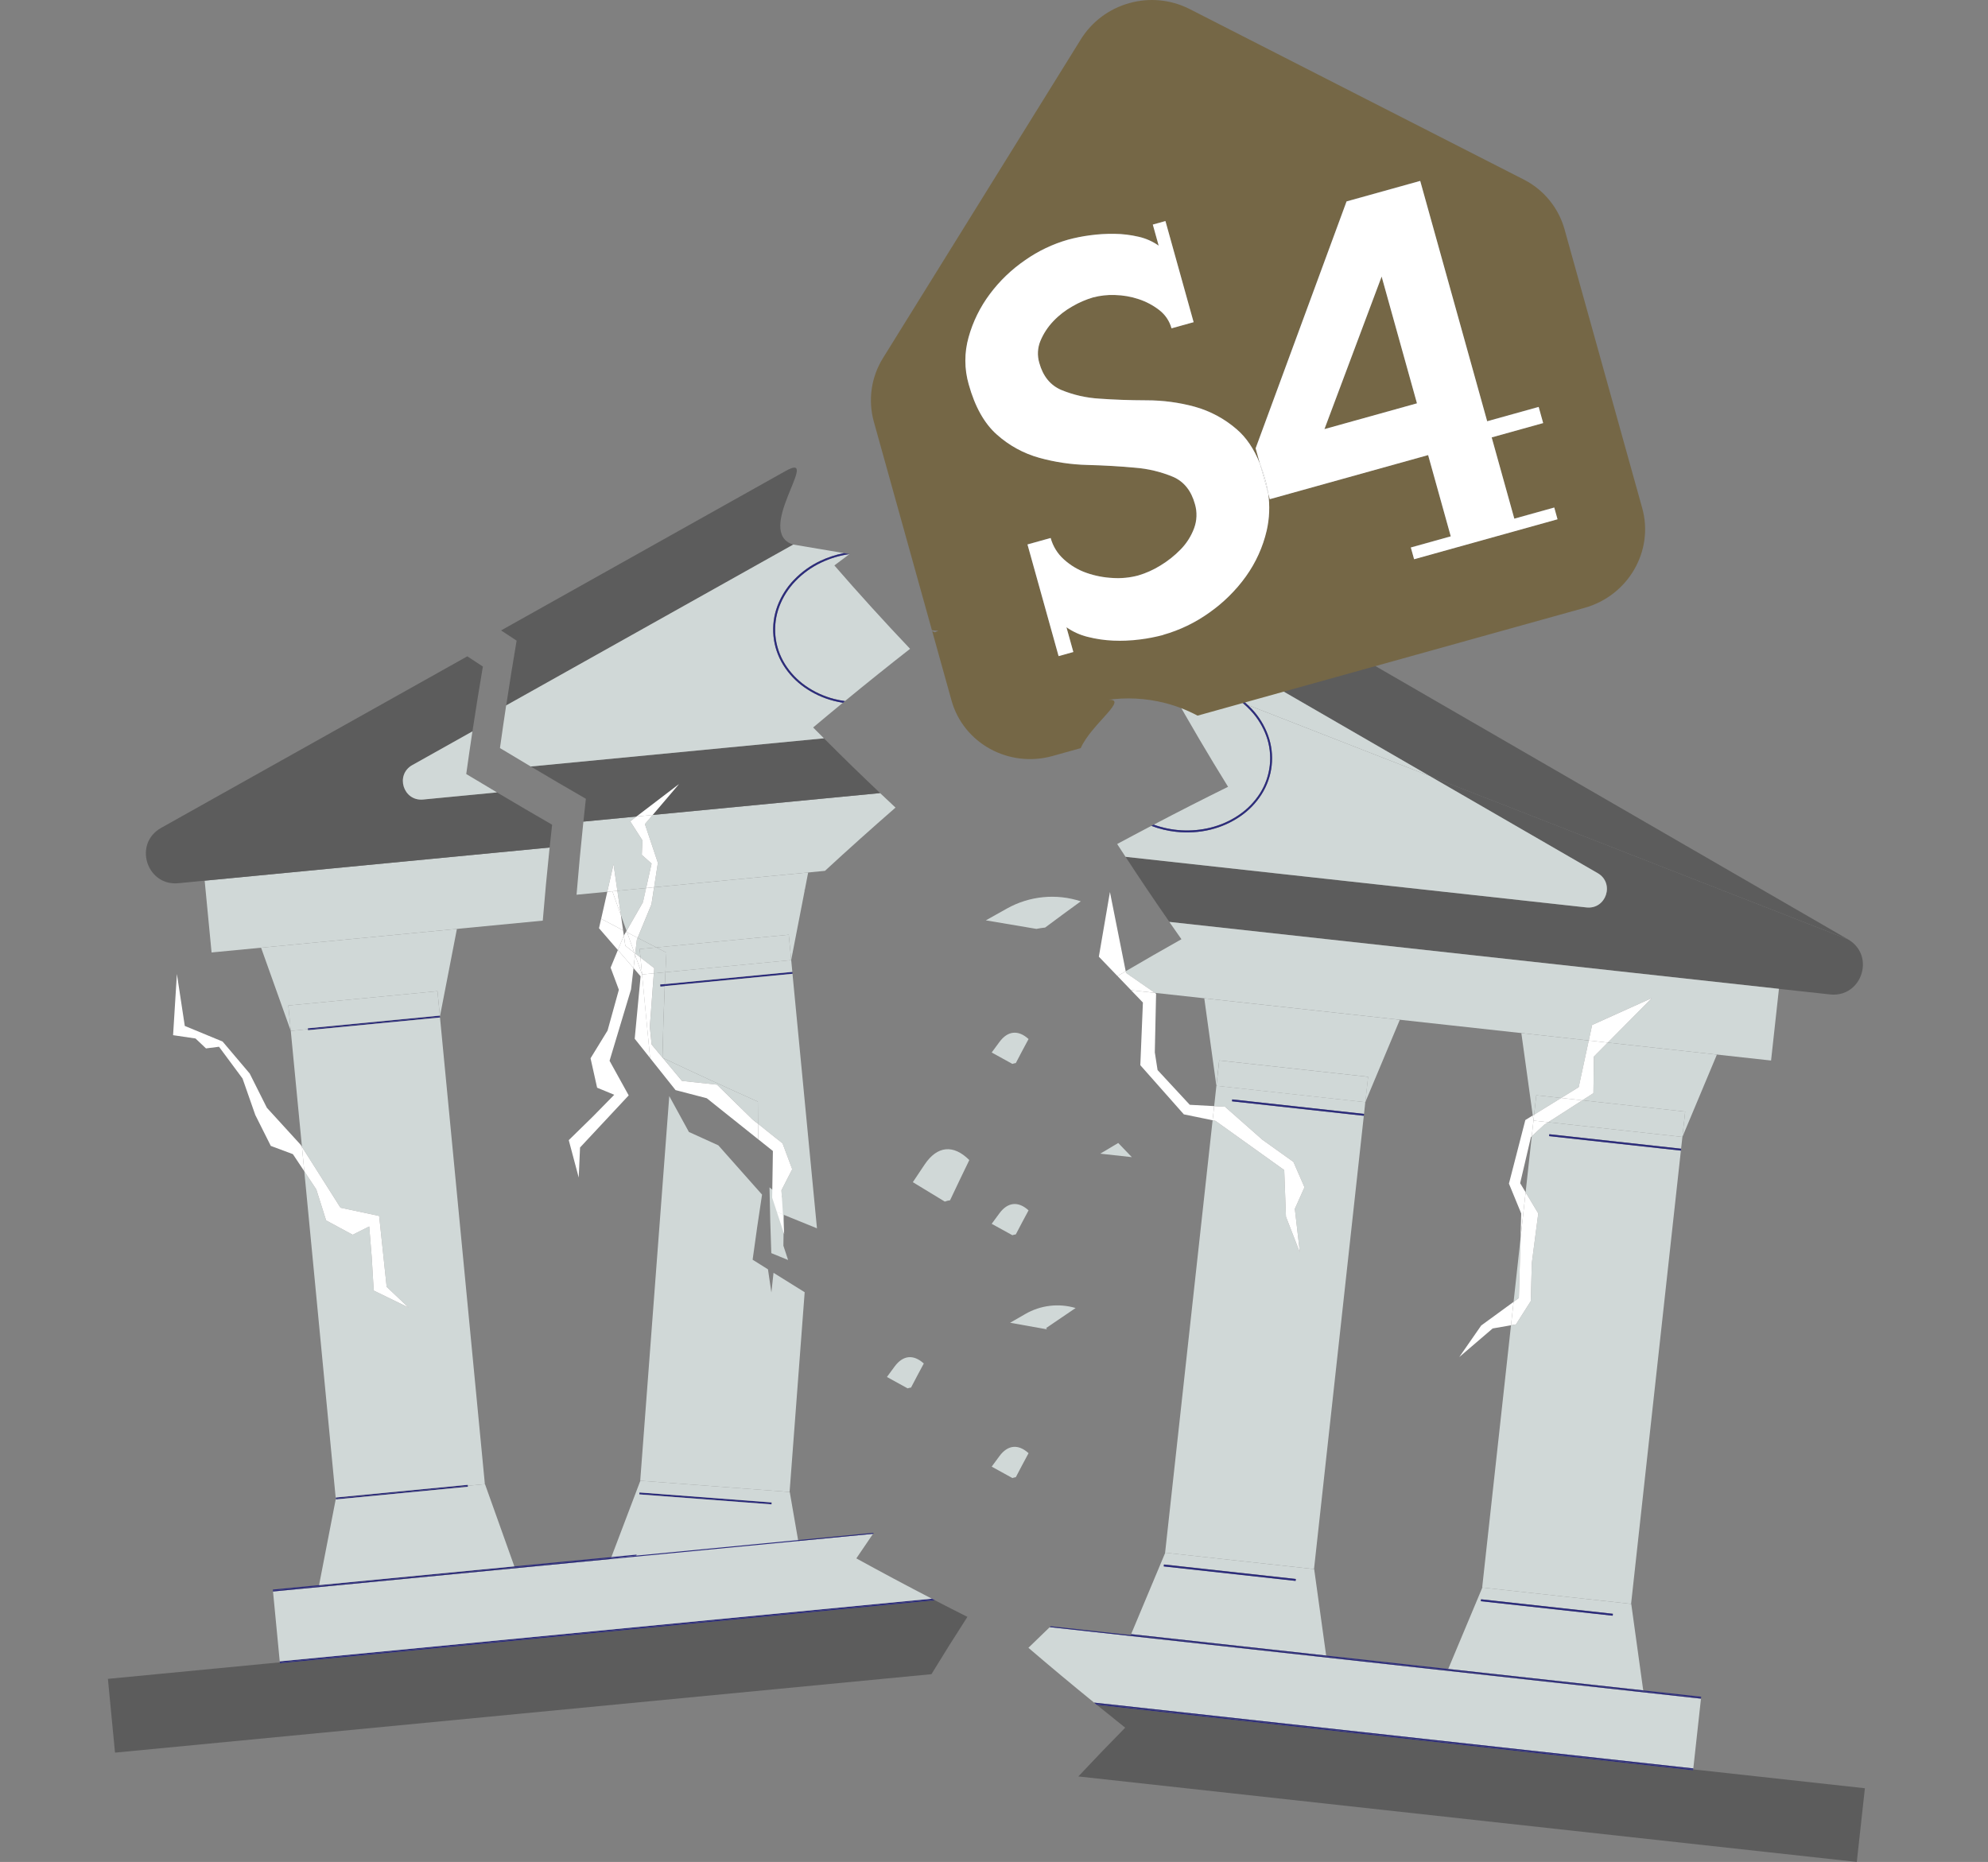 <?xml version="1.0" encoding="UTF-8"?>
<svg id="Layer_2" data-name="Layer 2" xmlns="http://www.w3.org/2000/svg" viewBox="0 0 778.03 728.83">
  <rect x="0" y="0" width="778.03" height="728.83" fill="#808080" stroke="none"/>
  <defs>
    <style>
      .cls-1 {
        fill: rgba(92, 92, 92, 0);
      }

      .cls-1, .cls-2, .cls-3, .cls-4, .cls-5, .cls-6, .cls-7 {
        stroke-width: 0px;
      }

      .cls-2 {
        fill: none;
      }

      .cls-3 {
        fill: #756746;
      }

      .cls-4 {
        fill: #5c5c5c;
      }

      .cls-5 {
        fill: #2c2c7c;
      }

      .cls-6 {
        fill: #d0d8d7;
      }

      .cls-7 {
        fill: #fff;
      }
    </style>
  </defs>
  <g id="Layer_8" data-name="Layer 8">
    <g>
      <polygon class="cls-2" points="519.05 648.43 519.05 648.44 519.05 648.43 472.29 643.3 519.05 648.43"/>
      <path class="cls-5" d="m375.88,212.07l1.1.29-.16-.37c-.31.02-.62.04-.94.07Z"/>
      <path class="cls-2" d="m196.1,246.76l111.47-62.47s.02-.01.03-.02c.33-.19.64-.34.93-.49,6.84-3.67,14.27-5.9,21.85-6.63,7.93-.76,16.02.11,23.75,2.66l3.17,1.05c-1.57-1.94-3.15-3.89-4.7-5.84l-173.95,16.72c-2.87,12.61-5.57,25.27-8.07,37.96,8.41,5.76,16.94,11.43,25.53,17.05Z"/>
      <path class="cls-2" d="m255.99,347.32l60.31-5.8-1.29,6.67c2.61-2.45,5.23-4.88,7.86-7.31l-66.87,6.43h0Z"/>
      <path class="cls-2" d="m243.86,364.17c.1.69.2,1.37.3,2.06l.84-1.47c-.38-.2-.76-.39-1.14-.59Z"/>
      <path class="cls-2" d="m225.64,350.22c-.11,1.37-.23,2.74-.34,4.11,3.31,1.78,6.65,3.53,9.98,5.29.8-3.52,1.59-7.04,2.39-10.56l-12.03,1.16Z"/>
      <polygon class="cls-2" points="252.88 347.61 241.62 348.69 241.62 348.7 252.88 347.62 252.88 347.61"/>
      <path class="cls-2" d="m245.2,364.4l-2.2-6.17c.29,1.98.57,3.96.86,5.94.38.2.76.39,1.14.59l.2-.35Z"/>
      <rect class="cls-5" x="185.4" y="387.77" width="0" height=".37" transform="translate(-23.84 12.32) rotate(-3.58)"/>
      <rect class="cls-5" x="185.36" y="387.39" width="0" height=".38" transform="translate(-36.26 19.53) rotate(-5.49)"/>
      <path class="cls-6" d="m259.42,414.11l7.5,9,13.72,1.47,13.95,13.67,2.11,1.68c-.04-2.9-.07-5.8-.08-8.7-12.51-5.59-24.91-11.3-37.18-17.12Z"/>
      <path class="cls-6" d="m258.49,386.14l-.07-.75,1.79-.17c.07-1.55.14-3.11.21-4.66l-4.53.43-1.56,20.88.7,6.98,4.23,5.08c.19-9.33.5-18.65.9-27.96l-1.68.16Z"/>
      <path class="cls-6" d="m306.87,469.35l-5.71-4.56c.15,8.57.37,17.15.7,25.73,2.18.91,4.38,1.79,6.57,2.69l-1.84-5.6.28-18.26Z"/>
      <path class="cls-6" d="m251.65,353.14l1.23-5.53-11.26,1.08,1.38,9.53,2.2,6.17,6.45-11.26Z"/>
      <path class="cls-6" d="m248.61,373.22l2.04,1.58-.32-3.3,6.54-.63c-2.45-1.25-4.89-2.51-7.32-3.77l-.31.74-.63,5.38Z"/>
      <path class="cls-6" d="m314.93,348.59l.08-.4c-.09.08-.17.16-.26.24.06.05.12.11.18.16Z"/>
      <path class="cls-6" d="m250.65,374.8l5.4,4.18-.15,2.01,4.53-.43c.12-2.56.24-5.11.38-7.67-1.32-.67-2.62-1.35-3.93-2.03l-6.54.63.32,3.3Z"/>
      <rect class="cls-5" x="310.12" y="380.43" width="0" height=".75" transform="translate(-35.02 31.43) rotate(-5.49)"/>
      <path class="cls-5" d="m258.49,386.14l1.68-.16c.01-.25.02-.5.03-.76l-1.79.17.07.75Z"/>
      <path class="cls-5" d="m260.18,385.98l49.98-4.8-.07-.75-49.88,4.79c-.01.25-.02.5-.03.76Z"/>
      <path class="cls-6" d="m240.11,338.28c.5,3.47,1,6.94,1.51,10.41l11.26-1.08,2.13-9.58-3.83-3.41.24-5.66-4.77-7.47,2.46-1.88-20.79,2c-1,9.52-1.89,19.06-2.68,28.62l12.03-1.16c.81-3.6,1.63-7.19,2.44-10.79Z"/>
      <path class="cls-4" d="m307.57,184.3s.02-.01.03-.02c-.01,0-.02.01-.03.02l-111.47,62.47s0,0,0,0l111.47-62.47Z"/>
      <polygon class="cls-4" points="228.32 321.61 228.32 321.61 249.11 319.61 249.11 319.61 228.32 321.61"/>
      <polygon class="cls-4" points="255.44 319 344.45 310.45 344.45 310.45 255.44 319 255.44 319"/>
      <path class="cls-1" d="m76.25,313.92h0c-1.37.77-2.48,1.7-3.36,2.74.88-1.04,1.99-1.97,3.36-2.74Z"/>
      <polygon class="cls-1" points="249.11 319.61 249.11 319.61 228.32 321.61 228.32 321.61 249.11 319.61"/>
      <polygon class="cls-1" points="255.44 319 344.45 310.45 344.45 310.44 255.44 319 255.44 319"/>
      <g>
        <path class="cls-6" d="m259.27,413.93l.14.17c12.28,5.82,24.67,11.53,37.18,17.12.02,2.9.05,5.8.08,8.7l9.58,7.64,3.79,10.14-4.22,8.24.59,9.46c4.43,1.82,8.86,3.63,13.32,5.41l-9.58-99.63-49.98,4.8c-.4,9.31-.71,18.63-.9,27.96Z"/>
        <path class="cls-6" d="m260.42,380.56c-.07,1.55-.15,3.11-.21,4.66l49.88-4.79-.44-4.61h0s-49.22,4.74-49.22,4.74Z"/>
        <path class="cls-6" d="m255.99,347.32l-1.03,6.67-5.41,13.11c2.44,1.26,4.88,2.52,7.32,3.77l51.82-4.98.95,9.93,5.28-27.23c-.06-.05-.12-.11-.18-.16.09-.08.17-.16.26-.24l1.29-6.67-60.31,5.8Z"/>
        <path class="cls-6" d="m260.42,380.56l49.22-4.73h0s-.95-9.94-.95-9.94l-51.82,4.98c1.31.67,2.62,1.36,3.93,2.03-.14,2.55-.26,5.11-.38,7.67Z"/>
        <path class="cls-6" d="m252.39,322.58l5.08,15.18-1.48,9.55,66.87-6.43c9.1-8.4,18.31-16.65,27.61-24.76-2.02-1.88-4.02-3.78-6.03-5.67l-89.02,8.56-3.05,3.58Z"/>
        <path class="cls-4" d="m229.29,312.68c-.33,2.97-.65,5.95-.97,8.93l20.79-2,16.61-12.68-10.28,12.07,89.01-8.56c-7.44-7.04-14.77-14.18-21.99-21.44l-114.74,11.03c7.14,4.25,14.32,8.48,21.57,12.64Z"/>
        <path class="cls-4" d="m307.57,184.3l-111.47,62.47c2.03,1.33,4.05,2.68,6.09,4-1.45,8.44-2.8,16.91-4.08,25.38l112.37-62.97-.14-.02c-15.08-4.98,10.14-35.28-1.82-29.36-.29.14-.59.3-.93.49-.01,0-.02.01-.03.02Z"/>
        <path class="cls-6" d="m311.29,227.47c-2.74,2.84-4.88,6.21-6.28,9.9-2.82,7.44-2.02,15.76,2.16,22.52,2.08,3.36,4.82,6.25,8.05,8.52,3.4,2.4,7.21,4.16,11.25,5.19,1.4.36,2.8.63,4.22.82,8.42-6.93,16.92-13.75,25.48-20.45-10.12-10.66-20-21.54-29.63-32.64,1.98-1.49,3.96-2.97,5.95-4.45h-.01c-3.86.53-7.61,1.66-11.14,3.34-3.76,1.78-7.17,4.24-10.05,7.25Z"/>
        <path class="cls-6" d="m195.68,292.83c3.99,2.42,8.01,4.81,12.03,7.2l114.74-11.03c-1.41-1.41-2.82-2.82-4.22-4.24,3.87-3.26,7.75-6.48,11.65-9.69-1.21-.19-2.42-.44-3.61-.75-4.12-1.06-8.02-2.86-11.49-5.31-3.32-2.32-6.12-5.3-8.26-8.74-4.3-6.96-5.12-15.52-2.23-23.18,1.44-3.79,3.63-7.24,6.44-10.15,2.94-3.07,6.42-5.58,10.27-7.4,2.96-1.4,6.07-2.41,9.24-3.04l-19.78-3.34-112.37,62.97c-.84,5.56-1.65,11.12-2.42,16.68Z"/>
      </g>
      <path class="cls-5" d="m310.74,226.96c-2.81,2.91-5,6.37-6.44,10.15-2.9,7.65-2.07,16.22,2.23,23.18,2.13,3.44,4.94,6.41,8.26,8.74,3.48,2.45,7.37,4.25,11.49,5.31,1.19.31,2.4.56,3.61.75.27-.22.53-.44.8-.65-1.41-.2-2.82-.47-4.22-.82-4.03-1.03-7.85-2.79-11.25-5.19-3.23-2.27-5.97-5.16-8.05-8.52-4.18-6.76-4.98-15.08-2.16-22.52,1.4-3.69,3.54-7.06,6.28-9.9,2.88-3.01,6.29-5.46,10.05-7.25,3.52-1.68,7.28-2.81,11.14-3.34l-2.22-.37c-3.17.63-6.28,1.64-9.24,3.04-3.85,1.82-7.33,4.33-10.27,7.4Z"/>
      <g>
        <path class="cls-2" d="m322.52,405.27h0s-.06.75-.06.75h0s-7.54,99.81-7.54,99.81c5.12,3.16,10.26,6.31,15.43,9.43-1.41,13.21-2.61,26.46-3.59,39.74.98-13.28,2.18-26.53,3.59-39.74-5.17-3.12-10.3-6.27-15.43-9.43l-5.9,78.19h.05s5.84,33.68,5.84,33.68l16.69,1.26c7.61-7.78,15.32-15.45,23.14-22.99-12.4-10.26-24.61-20.77-36.62-31.53,11.23-10.46,22.67-20.68,34.28-30.66-11.62-10.75-23.03-21.74-34.22-32.96,12.01-9.97,24.19-19.68,36.54-29.15-10.8-11.2-21.38-22.61-31.72-34.25,12.74-9.43,25.64-18.6,38.69-27.5-9.9-11.53-19.56-23.27-28.97-35.2l-9.85,25.93-.35,4.62Z"/>
        <rect class="cls-5" x="275.73" y="560.59" width=".75" height="51.9" transform="translate(-329.57 817.67) rotate(-85.68)"/>
        <g>
          <path class="cls-6" d="m314.93,505.83c-4.09-2.52-8.14-5.06-12.2-7.6l-.84,7.7-1.33-9.06c-2-1.26-4.02-2.5-6.01-3.77,1.14-8.51,2.38-17,3.69-25.48l-17.11-19.29-11.51-5.23-7.69-14.05-11.37,150.56h.05s58.41,4.41,58.41,4.41l5.9-78.19Z"/>
          <path class="cls-6" d="m309.07,584.02h-.05s-58.41-4.41-58.41-4.41l-12.26,32.31,76.57,5.78-5.84-33.67Zm-58.87.94l.06-.75,51.76,3.91-.06.75-51.76-3.91Z"/>
          <path class="cls-5" d="m314.98,618.08l16.28,1.23c.11-.12.23-.23.34-.35l-16.69-1.26.07.38Z"/>
        </g>
        <polygon class="cls-5" points="314.98 618.08 314.91 617.7 238.34 611.92 238.21 612.28 314.98 618.08"/>
        <rect class="cls-5" x="276.59" y="576.69" width="0" height="76.99" transform="translate(-357.67 844.67) rotate(-85.68)"/>
      </g>
      <rect class="cls-5" x="122.71" y="640.17" width="0" height=".37" transform="translate(-59.24 14.25) rotate(-5.36)"/>
      <path class="cls-6" d="m409.03,363.08c4.63-3.45,9.28-6.88,13.95-10.27-9.6-3.14-20.08-2.11-28.89,2.82l-8.27,4.63,19.78,3.34c1.14-.22,2.28-.4,3.43-.52Z"/>
      <path class="cls-6" d="m391.15,474.92l-3.04,4.13,8.1,4.46c.44-.16.89-.26,1.34-.32,1.65-3.17,3.31-6.31,4.99-9.41-4.02-3.67-8.15-3.26-11.39,1.14Z"/>
      <path class="cls-6" d="m371.82,469.83c2.5-5.3,5.01-10.55,7.53-15.74-6.23-6.22-12.57-5.59-17.49,1.76l-4.61,6.9,12.51,7.6c.68-.26,1.36-.43,2.06-.52Z"/>
      <path class="cls-6" d="m420.96,512.01c-6.61-1.95-13.71-1.12-19.71,2.35l-5.93,3.42,14.21,2.53c.07-.01.15-.03.22-.04-.11-.14-.23-.28-.35-.41,3.84-2.64,7.69-5.25,11.55-7.85Z"/>
      <path class="cls-6" d="m391.15,407.86l-3.04,4.13,8.1,4.46c.44-.16.89-.26,1.34-.32,1.65-3.17,3.31-6.31,4.99-9.41-4.02-3.67-8.15-3.26-11.39,1.14Z"/>
      <path class="cls-6" d="m350.15,534.87l-3.04,4.13,8.1,4.46c.44-.16.89-.26,1.34-.32,1.65-3.17,3.31-6.31,4.99-9.41-4.02-3.67-8.15-3.26-11.39,1.14Z"/>
      <path class="cls-6" d="m391.15,569.97l-3.04,4.13,8.1,4.46c.44-.16.89-.26,1.34-.32,1.65-3.17,3.31-6.31,4.99-9.41-4.02-3.67-8.15-3.26-11.39,1.14Z"/>
      <path class="cls-4" d="m496.61,236.63l-2.89-1.67c-2.99-1.73-6.11-3.15-9.31-4.31l-43.5,18.97c-1,3.63-.51,6.93,3.16,9.05l.13.05,9.04-2.85c9.64-3.04,20.1-1.9,28.86,3.12,7.08-3.19,14.18-6.32,21.3-9.38-2.3-4.31-4.55-8.64-6.79-12.98Z"/>
      <path class="cls-4" d="m716.18,389.26l-19.96-2.19h0s19.96,2.19,19.96,2.19c7.4.81,12.33-4.73,12.85-10.67-.51,5.95-5.44,11.49-12.85,10.67Z"/>
      <polygon class="cls-4" points="696.22 387.07 457.64 360.87 457.64 360.87 696.22 387.07 696.22 387.07"/>
      <path class="cls-1" d="m729.03,378.59c.35-4.07-1.37-8.33-5.78-10.88h0s0,0,0,0c4.41,2.55,6.13,6.81,5.78,10.88Z"/>
      <polygon class="cls-1" points="696.22 387.07 457.64 360.87 457.64 360.87 696.22 387.07 696.22 387.07"/>
      <path class="cls-6" d="m479.46,270.69c-4.01-1.98-8.34-3.24-12.78-3.71-.56-.06-1.12-.11-1.68-.15,0,0,0,0,0,0l21.36,8.34c-2.1-1.76-4.41-3.27-6.89-4.48Z"/>
      <path class="cls-6" d="m473.61,324c4.05-.98,7.88-2.69,11.32-5.04,3.26-2.22,6.04-5.08,8.17-8.41,4.27-6.71,5.18-15.02,2.47-22.49-1.35-3.71-3.44-7.11-6.15-9.98-.96-1.03-1.99-1.99-3.07-2.9l-21.36-8.34c-2.24,1.05-4.49,2.09-6.73,3.15,7.17,12.83,14.62,25.5,22.36,37.99-9.75,4.81-19.46,9.76-29.11,14.83,7.07,2.53,14.75,2.97,22.1,1.2Z"/>
      <path class="cls-4" d="m696.22,387.07l19.96,2.19c7.4.81,12.33-4.73,12.85-10.67.35-4.07-1.37-8.33-5.78-10.88h0s-163.74-63.96-163.74-63.96l65.75,38.02c6.76,3.91,3.36,14.29-4.4,13.43l-180.37-19.81c5.6,8.57,11.32,17.06,17.16,25.47l238.58,26.2h0Z"/>
      <polygon class="cls-2" points="580.12 621.43 580.07 621.42 591.35 518.76 584.17 520.01 571.1 531.21 579.69 518.85 592.36 509.6 595.08 484.78 595.35 475 590.54 463.31 596.96 438.43 599.87 436.63 595.4 404.4 621.79 407.3 621.79 407.29 451.97 388.64 452.45 388.98 451.95 411.93 453.03 418.86 465.63 432.46 475.18 432.98 476.05 425.02 471.31 390.78 547.84 399.18 534.33 431.42 533.83 436.01 533.83 436.01 533.75 436.75 533.75 436.75 514.26 614.19 514.31 614.2 519 648.05 566.77 653.3 580.12 621.43"/>
      <path class="cls-2" d="m455.98,607.79l18.59-169.28-11.26-2.31-17.04-19.24,1.01-24.53-4.62-4.81-12.36-1.36c-3.07,1.84-6.13,3.69-9.18,5.55l-.16.38c9,12.25,18.26,24.31,27.76,36.17-9.42,5.97-18.77,12.09-28.05,18.33.34.1.69.2,1.03.32-3.34,2.51-6.67,5.04-9.99,7.6-.75.08-1.5.2-2.24.34,9.83,11.84,19.9,23.47,30.19,34.9-12.66,9.04-25.17,18.33-37.51,27.89,10.8,11.59,21.84,22.96,33.08,34.1-11.95,9.58-23.72,19.4-35.3,29.47,11.64,11.16,23.49,22.08,35.53,32.76-8.07,7.27-16.04,14.67-23.91,22.19l31.13,3.42,13.35-31.87h-.05Z"/>
      <polygon class="cls-2" points="594.93 463.14 597.07 466.71 599.47 444.8 599.16 445.09 594.93 463.14"/>
      <path class="cls-2" d="m493.2,229.95c1.12,2.23,2.27,4.46,3.41,6.68l226.63,131.08h0c4.41,2.55,6.13,6.82,5.78,10.89-.51,5.95-5.44,11.49-12.85,10.67l-19.96-2.19-3.08,28.06-63.91-7.02s0,0,0,0l42.71,4.69-13.5,32.23-.51,4.6-.08.75-19.49,177.44h.05s4.69,33.86,4.69,33.86l22.68,2.49-.04.37h0s-3.08,28.06-3.08,28.06l67.18,7.38,48.19-438.75-284.84-31.28Z"/>
      <polygon class="cls-6" points="482.15 431.09 482.24 430.34 533.83 436.01 534.33 431.42 476.05 425.02 475.18 432.98 479.4 433.21 494.05 446.13 506.21 454.82 510.53 464.74 506.75 473.19 508.73 490.29 503.28 476.26 502.6 458.01 475.7 438.75 474.57 438.52 455.98 607.79 456.03 607.8 514.26 614.19 533.75 436.75 482.15 431.09"/>
      <polygon class="cls-6" points="535.42 421.49 534.33 431.42 547.84 399.18 471.31 390.78 476.05 425.02 477.14 415.09 535.42 421.49"/>
      <rect class="cls-6" x="500.74" y="393.94" width="9.99" height="58.63" transform="translate(29.8 879.76) rotate(-83.73)"/>
      <rect class="cls-5" x="533.41" y="436.38" width=".75" height="0" transform="translate(41.72 919.32) rotate(-83.73)"/>
      <rect class="cls-5" x="507.62" y="407.59" width=".75" height="51.9" transform="translate(21.58 891.17) rotate(-83.73)"/>
      <path class="cls-6" d="m514.31,614.2h-.05s-58.23-6.4-58.23-6.4l-13.35,31.87,76.33,8.38-4.69-33.85Zm-7.27,4.6l-51.59-5.67.08-.75,51.59,5.67-.08.75Z"/>
      <rect class="cls-5" x="480.9" y="589.64" width=".75" height="51.91" transform="translate(-183.18 1026.79) rotate(-83.73)"/>
      <polygon class="cls-6" points="595.08 484.78 592.36 509.6 594.43 508.08 595.08 484.78"/>
      <polygon class="cls-6" points="605.93 439.27 604.3 440.32 599.47 444.8 597.07 466.71 602.02 474.98 599.5 494.35 599.1 509.28 593.29 518.42 591.35 518.76 580.07 621.42 580.12 621.43 638.35 627.82 657.84 450.38 606.25 444.72 606.33 443.97 657.92 449.64 658.43 445.04 658.43 445.04 605.93 439.27"/>
      <polygon class="cls-6" points="599.87 436.63 600.41 436.31 601.24 428.72 610.98 429.79 617.86 425.55 621.79 407.3 595.4 404.4 599.87 436.63"/>
      <path class="cls-6" d="m623.61,427.9l-4.35,2.8,40.26,4.42-1.09,9.92,13.5-32.23-42.71-4.69c-1.81,1.82-3.62,3.65-5.42,5.47l-.18,14.31Z"/>
      <polygon class="cls-6" points="600.41 436.31 610.98 429.79 601.24 428.72 600.41 436.31"/>
      <polygon class="cls-6" points="619.26 430.7 605.93 439.27 658.43 445.04 658.43 445.04 659.52 435.12 619.26 430.7"/>
      <rect class="cls-5" x="631.71" y="421.22" width=".75" height="51.9" transform="translate(118.57 1026.66) rotate(-83.73)"/>
      <path class="cls-6" d="m566.77,653.3l76.33,8.38-4.69-33.85h-.05s-58.23-6.4-58.23-6.4l-13.35,31.87Zm64.36-20.87l-51.59-5.67.08-.75,51.59,5.67-.08.75Z"/>
      <rect class="cls-5" x="605" y="603.27" width=".75" height="51.91" transform="translate(-86.18 1162.28) rotate(-83.73)"/>
      <path class="cls-6" d="m451.97,388.64l169.82,18.65,1.31-6.07c7.8-3.52,15.61-7.04,23.41-10.56-5.76,5.82-11.52,11.63-17.29,17.45l63.91,7.02,3.08-28.06-238.58-26.2c1.58,2.26,3.15,4.53,4.74,6.78-7.31,4.1-14.58,8.28-21.82,12.53.04.21.08.43.13.64l11.27,7.82Z"/>
      <path class="cls-6" d="m437.64,447.4c-2.35,1.39-4.7,2.78-7.04,4.19l12.36,1.36-5.32-5.54Z"/>
      <path class="cls-6" d="m662.66,692.61h0s3.08-28.06,3.08-28.06h0s-.04.37-.04.37l-254.87-27.99c-2.8,2.68-5.58,5.37-8.35,8.08,8.48,7.28,17.06,14.43,25.72,21.47l234.51,25.76-.04.37Z"/>
      <path class="cls-4" d="m662.66,692.61l-.04.37-233.36-25.63c3.69,2.99,7.39,5.97,11.1,8.93-6.19,6.28-12.3,12.65-18.34,19.09l304.66,33.46,3.17-28.84-67.18-7.38h0Z"/>
      <path class="cls-4" d="m559.5,303.75l163.74,63.95-226.63-131.08c2.23,4.34,4.49,8.67,6.79,12.98-7.12,3.06-14.22,6.19-21.3,9.38.04.02.07.04.11.06l77.29,44.7Z"/>
      <path class="cls-6" d="m488.35,275.96l71.15,27.79-77.29-44.7s-.07-.04-.11-.06c-5.26,2.37-10.51,4.78-15.75,7.21,4.64.46,9.2,1.74,13.45,3.82,3.14,1.54,6.02,3.55,8.55,5.94Z"/>
      <path class="cls-6" d="m625.25,341.77l-65.75-38.02-71.15-27.79c.55.52,1.09,1.05,1.61,1.61,2.77,2.95,4.92,6.44,6.3,10.24,2.79,7.69,1.85,16.24-2.54,23.14-2.18,3.41-5.03,6.35-8.37,8.63-3.51,2.41-7.43,4.15-11.56,5.15-4.43,1.08-9.01,1.38-13.54.86-3.31-.35-6.55-1.14-9.65-2.32-4.47,2.35-8.93,4.71-13.38,7.11,1.08,1.67,2.18,3.34,3.27,5.01l180.37,19.81c7.76.85,11.17-9.52,4.4-13.43Z"/>
      <path class="cls-5" d="m479.46,270.69c2.47,1.21,4.78,2.72,6.89,4.48l2,.78c-2.54-2.39-5.42-4.4-8.55-5.94-4.25-2.08-8.81-3.36-13.45-3.82-.45.21-.9.42-1.35.63.56.04,1.12.09,1.68.15,4.45.47,8.77,1.73,12.78,3.71Z"/>
      <path class="cls-5" d="m473.79,324.73c4.14-1,8.05-2.75,11.56-5.15,3.35-2.28,6.2-5.21,8.37-8.63,4.4-6.9,5.33-15.45,2.54-23.14-1.39-3.8-3.53-7.29-6.3-10.24-.52-.56-1.06-1.09-1.61-1.61l-2-.78c1.08.9,2.11,1.86,3.07,2.9,2.7,2.88,4.79,6.27,6.15,9.98,2.71,7.47,1.8,15.78-2.47,22.49-2.13,3.33-4.9,6.19-8.17,8.41-3.43,2.36-7.27,4.06-11.32,5.04-7.36,1.78-15.04,1.34-22.1-1.2-.3.16-.61.32-.91.48,3.1,1.18,6.34,1.96,9.65,2.32,4.53.51,9.12.22,13.54-.86Z"/>
      <polygon class="cls-5" points="519 648.05 519.05 648.43 566.62 653.66 566.77 653.3 519 648.05"/>
      <polygon class="cls-5" points="665.74 664.54 665.78 664.17 643.1 661.68 643.15 662.06 665.74 664.54"/>
      <polygon class="cls-5" points="519.05 648.43 519 648.05 442.67 639.67 442.52 640.03 472.29 643.3 519.05 648.43"/>
      <polygon class="cls-5" points="566.62 653.66 643.15 662.06 643.1 661.68 566.77 653.3 566.62 653.66"/>
      <path class="cls-5" d="m665.74,664.54l-22.59-2.48h0s-76.54-8.4-76.54-8.4h0s-47.56-5.23-47.56-5.23h0s-107.56-11.81-107.56-11.81h0s18.93,2.07,18.93,2.07l-19.25-2.11c-.12.11-.24.23-.36.34l254.87,27.99.04-.37Z"/>
      <polygon class="cls-5" points="442.52 640.03 430.43 638.7 442.52 640.03 442.52 640.03"/>
      <polygon class="cls-5" points="472.29 643.3 442.52 640.03 442.52 640.03 519.05 648.44 519.05 648.43 472.29 643.3"/>
      <polygon class="cls-5" points="472.29 643.3 442.52 640.03 442.52 640.03 472.29 643.3"/>
      <polygon class="cls-5" points="411.5 636.63 519.05 648.44 442.52 640.03 442.52 640.03 430.43 638.7 411.5 636.62 411.5 636.63"/>
      <rect class="cls-5" x="604.88" y="619.37" width="0" height="77" transform="translate(-115.09 1187.31) rotate(-83.73)"/>
      <path class="cls-5" d="m662.7,692.23l-234.51-25.76c.18.14.36.29.53.44l233.93,25.69.04-.37Z"/>
      <path class="cls-5" d="m662.66,692.61l-233.93-25.69c.18.14.35.29.53.44l233.36,25.63.04-.37Z"/>
      <polygon class="cls-7" points="238.97 378.77 242.2 387.43 237.78 403.39 231.12 414.25 233.69 425.77 240.39 428.54 231.99 437.1 222.59 446.3 226.49 460.94 227.01 449.17 246.05 428.78 238.56 415.23 246.96 387.3 247.94 378.95 241.82 371.87 238.97 378.77"/>
      <path class="cls-7" d="m245.4,364.96l-.2-.56-.2.35c.13.07.27.14.4.21Z"/>
      <path class="cls-7" d="m245,364.75l-.84,1.47.58,3.99,3.52,2.73-2.85-7.98c-.13-.07-.27-.14-.4-.21Z"/>
      <polygon class="cls-7" points="252.88 347.62 255.99 347.32 255.99 347.31 252.88 347.61 252.88 347.62"/>
      <path class="cls-7" d="m251.65,353.14l-6.45,11.26.2.56c1.38.72,2.76,1.42,4.14,2.14l5.41-13.11,1.03-6.67-3.12.3-1.23,5.53Z"/>
      <path class="cls-7" d="m248.25,372.94l.36.28.63-5.38.31-.74c-1.38-.71-2.77-1.42-4.14-2.14l2.85,7.98Z"/>
      <polygon class="cls-7" points="246.65 321.49 251.42 328.96 251.18 334.62 255.01 338.03 252.88 347.61 255.99 347.31 257.47 337.76 252.39 322.58 255.44 319 249.11 319.61 246.65 321.49"/>
      <rect class="cls-7" x="249.1" y="319.31" width="6.36" height="0" transform="translate(-29.39 25.6) rotate(-5.49)"/>
      <polygon class="cls-7" points="265.72 306.93 249.11 319.61 255.44 319 265.72 306.93"/>
      <rect class="cls-7" x="252.27" y="316.13" width="0" height="6.35" transform="translate(-154.06 297.21) rotate(-48.58)"/>
      <path class="cls-7" d="m434.39,349.17c-1.45,8.44-2.89,16.88-4.34,25.31l7.29,7.59c1.07-.63,2.15-1.26,3.22-1.89-2.06-10.34-4.12-20.67-6.17-31.01Z"/>
      <polygon class="cls-7" points="465.63 432.46 453.03 418.86 451.95 411.93 452.45 388.98 451.97 388.64 442.67 387.62 447.29 392.43 446.28 416.96 463.31 436.2 474.57 438.52 475.18 432.98 465.63 432.46"/>
      <polygon class="cls-7" points="502.6 458.01 503.28 476.26 508.73 490.29 506.75 473.19 510.53 464.74 506.21 454.82 494.05 446.13 479.4 433.21 475.18 432.98 474.57 438.52 475.7 438.75 502.6 458.01"/>
      <path class="cls-7" d="m451.97,388.64l-11.27-7.82c-.04-.21-.08-.43-.13-.64-1.07.63-2.15,1.26-3.22,1.89l5.32,5.54,9.3,1.02Z"/>
      <polygon class="cls-7" points="600.15 438.64 599.87 436.63 596.96 438.43 590.54 463.31 595.35 475 595.08 484.78 597.07 466.71 594.93 463.14 599.16 445.09 599.47 444.8 600.15 438.64 600.15 438.64"/>
      <polygon class="cls-7" points="579.69 518.85 571.1 531.21 584.17 520.01 591.35 518.76 592.36 509.6 579.69 518.85"/>
      <polygon class="cls-7" points="621.79 407.3 629.22 408.11 629.22 408.11 621.79 407.29 621.79 407.3"/>
      <polygon class="cls-7" points="599.47 444.8 604.3 440.32 605.93 439.27 600.15 438.64 599.47 444.8"/>
      <polygon class="cls-7" points="594.43 508.08 592.36 509.6 591.35 518.76 593.29 518.42 599.1 509.28 599.5 494.35 602.02 474.98 597.07 466.71 595.08 484.78 594.43 508.08"/>
      <polygon class="cls-7" points="600.15 438.64 600.41 436.31 599.87 436.63 600.15 438.64 600.15 438.64"/>
      <path class="cls-7" d="m617.86,425.55l-6.88,4.24,8.28.91,4.35-2.8.18-14.31c1.81-1.82,3.62-3.65,5.42-5.47l-7.43-.82-3.93,18.25Z"/>
      <polygon class="cls-7" points="600.15 438.64 605.93 439.27 619.26 430.7 610.98 429.79 600.41 436.31 600.15 438.64"/>
      <path class="cls-7" d="m623.1,401.22l-1.31,6.07,7.43.82c5.76-5.82,11.52-11.63,17.29-17.45-7.8,3.52-15.61,7.04-23.41,10.56Z"/>
      <g>
        <rect class="cls-5" x="120.4" y="400.4" width="51.9" height=".37" transform="translate(-37.64 15.83) rotate(-5.49)"/>
        <rect class="cls-5" x="120.36" y="400.03" width="51.9" height=".38" transform="translate(-37.62 15.84) rotate(-5.49)"/>
        <path class="cls-4" d="m69.82,345.72c-10.92,1.05-16.29-11.62-10.14-18.91-6.16,7.29-.78,19.96,10.14,18.91l10.29-.99h0s-10.29.99-10.29.99Z"/>
        <polygon class="cls-4" points="182.88 256.91 182.88 256.91 63.04 324.07 63.04 324.07 63.04 324.07 182.88 256.91"/>
        <polygon class="cls-4" points="215.11 331.76 80.1 344.73 80.1 344.73 215.11 331.76 215.11 331.76"/>
        <polygon class="cls-1" points="80.1 344.73 215.11 331.76 215.11 331.76 80.1 344.73 80.1 344.73"/>
        <g>
          <path class="cls-2" d="m109.48,650.32h0s-2.63-27.35-2.63-27.35h0s-.07-.75-.07-.75l18.09-1.74,6.58-33.92h0s-.05,0-.05,0l-12.31-128.07-4.46-6.71-8.65-3.23-6.07-12.1-4.99-14.27-9.21-12.44-5.09.65-4.12-3.89-8.77-1.29,1.5-23.95,3.09,20.33,14.8,6.1,10.61,12.53,6.72,13.4,13.21,14.48.51.81-4.36-45.38h0s-11.62-32.55-11.62-32.55l76.64-7.37-6.65,34.31.04.37h0s17.56,182.66,17.56,182.66h.05s11.49,32.19,11.49,32.19l47.83-4.6,6.58-33.92h-.05s-14.45-150.29-14.45-150.29l-6.03-7.58,2.3-24.44-2.77-3.21-.98,8.35-8.39,27.92,7.48,13.55-19.04,20.39-.52,11.77-3.9-14.64,9.4-9.2,8.4-8.56-6.7-2.77-2.57-11.52,6.65-10.85,4.42-15.96-3.23-8.66,2.85-6.9-7.38-8.54c.28-1.23.56-2.47.84-3.7-3.33-1.76-6.67-3.51-9.98-5.29.11-1.37.23-2.74.34-4.11l-129.62,12.46-2.7-28.1-10.29.99c-10.92,1.05-16.29-11.62-10.14-18.91.88-1.04,1.99-1.97,3.36-2.74h0s119.84-67.16,119.84-67.16c-8.59-5.63-17.12-11.3-25.53-17.05,2.5-12.7,5.2-25.35,8.07-37.96L0,217.8l42.23,439.37,67.28-6.47-.04-.37Z"/>
          <rect class="cls-6" x="183.1" y="581.27" width="6.68" height="0" transform="translate(-54.76 20.5) rotate(-5.49)"/>
          <polygon class="cls-5" points="131.45 586.56 131.45 586.56 131.45 586.56 131.45 586.56"/>
          <polygon class="cls-5" points="131.45 586.56 183.11 581.59 183.08 581.22 131.41 586.18 131.45 586.56 131.45 586.56 131.45 586.56"/>
          <polygon class="cls-5" points="183.15 581.96 183.11 581.59 131.45 586.56 131.45 586.56 131.48 586.93 183.15 581.96"/>
          <rect class="cls-5" x="157.28" y="558.12" width="0" height="51.9" transform="translate(-445.77 631.02) rotate(-79.38)"/>
          <polygon class="cls-5" points="249.06 608.92 249.14 608.54 201.3 613.14 201.43 613.5 124.8 620.87 124.87 620.48 106.78 622.22 106.85 622.97 106.85 622.97 106.81 622.6 249.06 608.92"/>
          <polygon class="cls-5" points="201.43 613.5 201.3 613.14 124.87 620.48 124.8 620.87 201.43 613.5"/>
          <path class="cls-5" d="m109.51,650.7l255.79-24.59c-.2-.11-.41-.21-.61-.32l-255.21,24.53.04.37Z"/>
          <g>
            <g>
              <polygon class="cls-6" points="183.08 581.22 183.11 581.59 189.76 580.95 172.2 398.29 120.54 403.26 120.5 402.88 113.8 403.53 118.17 448.91 133.25 472.74 148.39 475.97 151.32 503.71 159.87 511.81 146.26 505.17 145.47 492.04 144.5 480.08 138.02 483.33 127.63 477.72 123.79 465.58 119.09 458.49 131.4 586.56 131.45 586.56 131.41 586.18 183.08 581.22"/>
              <polygon class="cls-6" points="171.21 387.98 172.13 397.54 172.13 397.54 172.17 397.92 178.82 363.61 102.18 370.97 113.8 403.53 113.8 403.53 112.85 393.59 171.21 387.98"/>
              <polygon class="cls-6" points="120.46 402.51 172.13 397.54 171.21 387.98 112.85 393.59 113.8 403.53 120.5 402.88 120.46 402.51"/>
              <polygon class="cls-6" points="189.81 580.95 189.76 580.95 189.76 580.95 183.11 581.59 183.15 581.96 131.48 586.93 131.45 586.56 124.87 620.48 201.3 613.14 189.81 580.95"/>
              <path class="cls-6" d="m80.1,344.73l2.7,28.1,129.62-12.46c.79-9.55,1.68-19.09,2.68-28.62l-135,12.98Z"/>
              <path class="cls-6" d="m109.48,650.32l255.21-24.53c-9.91-5.13-19.77-10.39-29.55-15.78,2.16-3.22,4.34-6.42,6.53-9.61l-234.82,22.57,2.63,27.35Z"/>
              <path class="cls-4" d="m109.55,651.07l-.04-.37-67.28,6.47,2.78,28.88,319.52-30.71c4.6-7.54,9.28-15.02,14.07-22.43-4.24-2.13-8.47-4.3-12.69-6.48l-256.36,24.64Z"/>
              <path class="cls-4" d="m69.82,345.72l10.29-.99h0s135-12.98,135-12.98c.31-2.98.63-5.95.97-8.93-7.25-4.16-14.43-8.39-21.57-12.64l-28.9,2.78c-7.78.75-11.04-9.67-4.22-13.49h0s23.51-13.18,23.51-13.18c1.28-8.47,2.64-16.94,4.08-25.38-2.04-1.32-4.06-2.67-6.09-4l-119.84,67.16s0,0,0,0h0c-1.37.77-2.48,1.7-3.36,2.74-6.16,7.29-.78,19.96,10.14,18.91Z"/>
              <path class="cls-6" d="m161.38,299.47c-6.82,3.82-3.56,14.24,4.22,13.49l28.9-2.78c-4.02-2.39-8.04-4.78-12.03-7.2.77-5.57,1.58-11.13,2.42-16.68l-23.51,13.18h0Z"/>
            </g>
            <path class="cls-5" d="m325.7,601.56l-76.64,7.37h0s-142.25,13.67-142.25,13.67l.04.37,234.82-22.57c.09-.14.19-.27.28-.4l-16.25,1.56h0Z"/>
            <path class="cls-5" d="m109.51,650.7l.04.37,256.36-24.64c-.2-.11-.41-.21-.61-.32l-255.79,24.59h0Z"/>
          </g>
        </g>
        <polygon class="cls-7" points="117.66 448.1 104.45 433.63 97.73 420.23 87.12 407.7 72.32 401.59 69.23 381.26 67.74 405.21 76.51 406.5 80.62 410.39 85.71 409.74 94.92 422.17 99.91 436.44 105.98 448.55 114.63 451.78 119.09 458.49 118.17 448.91 117.66 448.1"/>
        <polygon class="cls-7" points="127.63 477.72 138.02 483.33 144.5 480.08 145.47 492.04 146.26 505.17 159.87 511.81 151.32 503.71 148.39 475.97 133.25 472.74 118.17 448.91 119.09 458.49 123.79 465.58 127.63 477.72"/>
      </g>
      <path class="cls-7" d="m243,358.23l-3.34-9.34,1.96-.19s0,0,0,0l-3.95.38c-.8,3.52-1.59,7.04-2.39,10.56,2.86,1.51,5.71,3.03,8.58,4.53-.29-1.98-.57-3.96-.86-5.94Z"/>
      <path class="cls-7" d="m244.15,366.23c-.1-.69-.2-1.37-.3-2.06-2.87-1.5-5.72-3.02-8.58-4.53-.28,1.23-.56,2.47-.84,3.7l7.38,8.54,2.32-5.61.02-.03Z"/>
      <polygon class="cls-7" points="251.28 381.44 248.54 373.76 247.94 378.95 250.71 382.16 248.4 406.6 254.43 414.18 251.29 381.44 251.28 381.44"/>
      <path class="cls-7" d="m310.05,457.7l-3.79-10.14-9.58-7.64c.02,2.02.06,4.05.09,6.07l5.71,4.56-.28,18.26,1.84,5.6c.79.33,1.58.65,2.38.97l-.59-9.46,4.22-8.24Z"/>
      <path class="cls-7" d="m276.63,429.91l20.14,16.09c-.03-2.02-.07-4.05-.09-6.07l-2.11-1.68-13.95-13.67-13.72-1.47-7.5-9s-.1-.05-.15-.07c0-.03,0-.07,0-.1l-4.23-5.08-.7-6.98,1.56-20.88-4.61.44,3.15,32.74,9.97,12.53,12.23,3.19Z"/>
      <path class="cls-7" d="m259.27,414.04s.1.05.15.07l-.14-.17s0,.07,0,.1Z"/>
      <path class="cls-7" d="m306.9,483.12l-.48-7.73c-.79-.32-1.59-.65-2.38-.97l2.86,8.7Z"/>
      <path class="cls-7" d="m239.66,348.89l3.34,9.34-1.38-9.53-1.96.19Z"/>
      <polygon class="cls-7" points="248.61 373.22 248.54 373.76 251.28 381.44 251.29 381.44 250.65 374.8 248.61 373.22"/>
      <polygon class="cls-7" points="250.65 374.8 251.29 381.44 255.9 381 256.05 378.98 250.65 374.8"/>
      <path class="cls-7" d="m237.67,349.07l3.95-.38c-.5-3.47-1-6.94-1.51-10.41-.81,3.6-1.63,7.19-2.44,10.79Z"/>
      <path class="cls-7" d="m248.25,372.94l-3.52-2.73-.58-3.99-.02.03-2.32,5.61,6.12,7.08.61-5.19-.29-.82Z"/>
      <polygon class="cls-7" points="248.25 372.94 248.54 373.76 248.61 373.22 248.25 372.94"/>
      <polygon class="cls-3" points="540.72 108.25 518.34 167.97 554.55 157.88 540.72 108.25"/>
      <path class="cls-3" d="m433.05,274.02c7.68-1.14,15.43-.73,22.8,1.14,4.45,1.13,8.75,2.8,12.83,4.97l151.42-42.18c17.13-4.77,27.27-22.28,22.61-39.03l-30.43-109.24c-2.38-8.41-8.15-15.44-15.94-19.4L465.58,3.54c-7.29-3.71-15.71-4.54-23.59-2.32-7.89,2.17-14.67,7.23-18.99,14.18l-77.42,124.74c-4.62,7.41-5.93,16.42-3.62,24.84l22.76,81.71c.84.05,1.68.13,2.52.23-.46.2-.91.39-1.37.59,0,0,0,0,0,0h-.01s-1.03-.44-1.03-.44l7.56,27.14c4.67,16.75,22.4,26.49,39.53,21.72l11.04-3.08c4.12-9.51,19.8-19.97,10.08-18.84Zm-7.32-24.73c-3-.73-5.85-2.01-8.38-3.78l2.7,9.69-5.77,1.61-12.18-43.71,9.07-2.53c.89,3.26,2.71,6.18,5.23,8.43,2.55,2.31,5.53,4.08,8.78,5.22,3.33,1.17,6.81,1.84,10.33,2.01,3.34.21,6.7-.13,9.94-.99,3.02-.89,5.91-2.18,8.59-3.84,2.93-1.76,5.62-3.89,8-6.34,2.31-2.35,4.1-5.16,5.25-8.24,1.15-3.06,1.27-6.41.34-9.54-1.45-5.22-4.29-8.76-8.51-10.63-4.77-1.99-9.84-3.21-14.99-3.6-5.78-.54-11.94-.89-18.5-1.07-6.42-.15-12.8-1.09-18.99-2.82-6.13-1.72-11.78-4.82-16.51-9.06-4.91-4.33-8.59-10.9-11.04-19.7-1.72-6.02-1.73-12.41-.03-18.43,1.7-6.09,4.51-11.8,8.29-16.86,3.85-5.16,8.53-9.66,13.84-13.3,5.1-3.58,10.76-6.29,16.76-8,2.8-.76,5.64-1.33,8.52-1.71,3.22-.45,6.47-.65,9.71-.59,3.17.04,6.33.43,9.42,1.15,2.82.63,5.49,1.81,7.85,3.48l-2.3-8.25,4.94-1.38,11.03,39.58-8.65,2.41c-.77-2.83-2.44-5.33-4.76-7.12-2.43-1.89-5.16-3.34-8.08-4.3-3.01-1.01-6.16-1.55-9.33-1.62-2.87-.11-5.74.2-8.51.93-2.8.83-5.5,1.99-8.03,3.46-2.81,1.56-5.36,3.55-7.58,5.89-2.11,2.21-3.8,4.79-4.99,7.61-1.15,2.75-1.32,5.82-.47,8.68,1.46,5.23,4.33,8.76,8.61,10.6,4.76,1.95,9.8,3.1,14.93,3.4,5.67.42,11.8.64,18.39.65,6.39-.01,12.74.83,18.91,2.51,6.08,1.69,11.7,4.72,16.46,8.86,3.72,3.18,6.73,7.64,9.03,13.38l-1.66-5.97,35.59-96.64,28.82-8.03,26.21,94.08,20.15-5.61,1.76,6.32-20.15,5.61,8.86,31.81,15.63-4.36,1.28,4.6-56.13,15.64-1.28-4.6,15.63-4.36-8.86-31.81-61.97,17.26-.63-2.26c.69,4.83.51,9.75-.59,14.53-1.5,6.45-4.25,12.54-8.11,17.92-3.95,5.51-8.8,10.32-14.36,14.22-5.45,3.92-11.55,6.85-18.01,8.68-3.04.82-6.14,1.43-9.27,1.8-3.42.44-6.87.58-10.32.43-3.36-.13-6.69-.62-9.95-1.45Z"/>
      <path class="cls-3" d="m378.07,212.65s0,0,0,0c0,0-.01,0-.02,0h.01Z"/>
      <path class="cls-3" d="m378.08,212.65c.42-.26.85-.52,1.27-.77-.84,0-1.69.05-2.53.12l.16.37,1.08.29s.01,0,.02,0Z"/>
      <path class="cls-3" d="m471.01,227.51c-7.57-.83-15.3-.16-22.74,2.04,9.47-2.47-4.61,10.07-7.36,20.06l43.5-18.97c-4.34-1.57-8.84-2.63-13.4-3.13Z"/>
      <path class="cls-7" d="m496.32,193.14l.63,2.26,61.97-17.26,8.86,31.81-15.63,4.36,1.28,4.6,56.13-15.64-1.28-4.6-15.63,4.36-8.86-31.81,20.15-5.61-1.76-6.32-20.15,5.61-26.21-94.08-28.82,8.03-35.59,96.64,1.66,5.97c.77,1.92,1.46,3.98,2.08,6.18.53,1.81.91,3.66,1.18,5.52Zm44.4-84.89l13.83,49.63-36.21,10.09,22.38-59.72Z"/>
      <path class="cls-7" d="m455.26,248.5c6.46-1.83,12.55-4.77,18.01-8.68,5.55-3.9,10.41-8.7,14.36-14.22,3.85-5.38,6.61-11.47,8.11-17.92,1.09-4.78,1.28-9.71.59-14.53l-3.26-11.7c-2.31-5.74-5.32-10.2-9.03-13.38-4.76-4.14-10.38-7.17-16.46-8.86-6.16-1.68-12.52-2.52-18.91-2.51-6.59-.02-12.72-.24-18.39-.65-5.13-.3-10.18-1.44-14.93-3.4-4.29-1.84-7.16-5.37-8.61-10.6-.85-2.86-.69-5.93.47-8.68,1.19-2.82,2.88-5.4,4.99-7.61,2.21-2.34,4.77-4.32,7.58-5.89,2.53-1.47,5.23-2.63,8.03-3.46,2.78-.72,5.65-1.04,8.51-.93,3.17.07,6.32.61,9.33,1.62,2.92.96,5.65,2.41,8.08,4.3,2.32,1.79,3.99,4.29,4.76,7.12l8.65-2.41-11.03-39.58-4.94,1.38,2.3,8.25c-2.36-1.66-5.03-2.84-7.85-3.48-3.09-.72-6.25-1.11-9.42-1.15-3.25-.05-6.5.15-9.71.59-2.87.38-5.72.95-8.52,1.71-5.99,1.71-11.66,4.42-16.76,8-5.31,3.64-9.99,8.13-13.84,13.3-3.78,5.06-6.6,10.78-8.29,16.86-1.71,6.03-1.7,12.41.03,18.43,2.45,8.8,6.13,15.36,11.04,19.7,4.74,4.25,10.39,7.35,16.51,9.06,6.19,1.72,12.57,2.67,18.99,2.82,6.56.17,12.73.53,18.5,1.07,5.16.39,10.22,1.61,14.99,3.6,4.22,1.86,7.06,5.4,8.51,10.63.93,3.13.81,6.48-.34,9.54-1.16,3.08-2.95,5.89-5.25,8.24-2.38,2.45-5.07,4.58-8,6.34-2.68,1.66-5.57,2.95-8.59,3.84-3.24.87-6.59,1.2-9.94.99-3.52-.17-7-.84-10.33-2.01-3.25-1.13-6.23-2.91-8.78-5.22-2.52-2.24-4.34-5.17-5.23-8.43l-9.07,2.53,12.18,43.71,5.77-1.61-2.7-9.69c2.54,1.77,5.38,3.05,8.38,3.78,3.26.83,6.59,1.31,9.95,1.45,3.45.15,6.9,0,10.32-.43,3.13-.38,6.23-.98,9.27-1.8Z"/>
      <path class="cls-7" d="m495.14,187.63c-.61-2.2-1.31-4.27-2.08-6.18l3.26,11.7c-.27-1.86-.65-3.7-1.18-5.52Z"/>
    </g>
  </g>
</svg>
